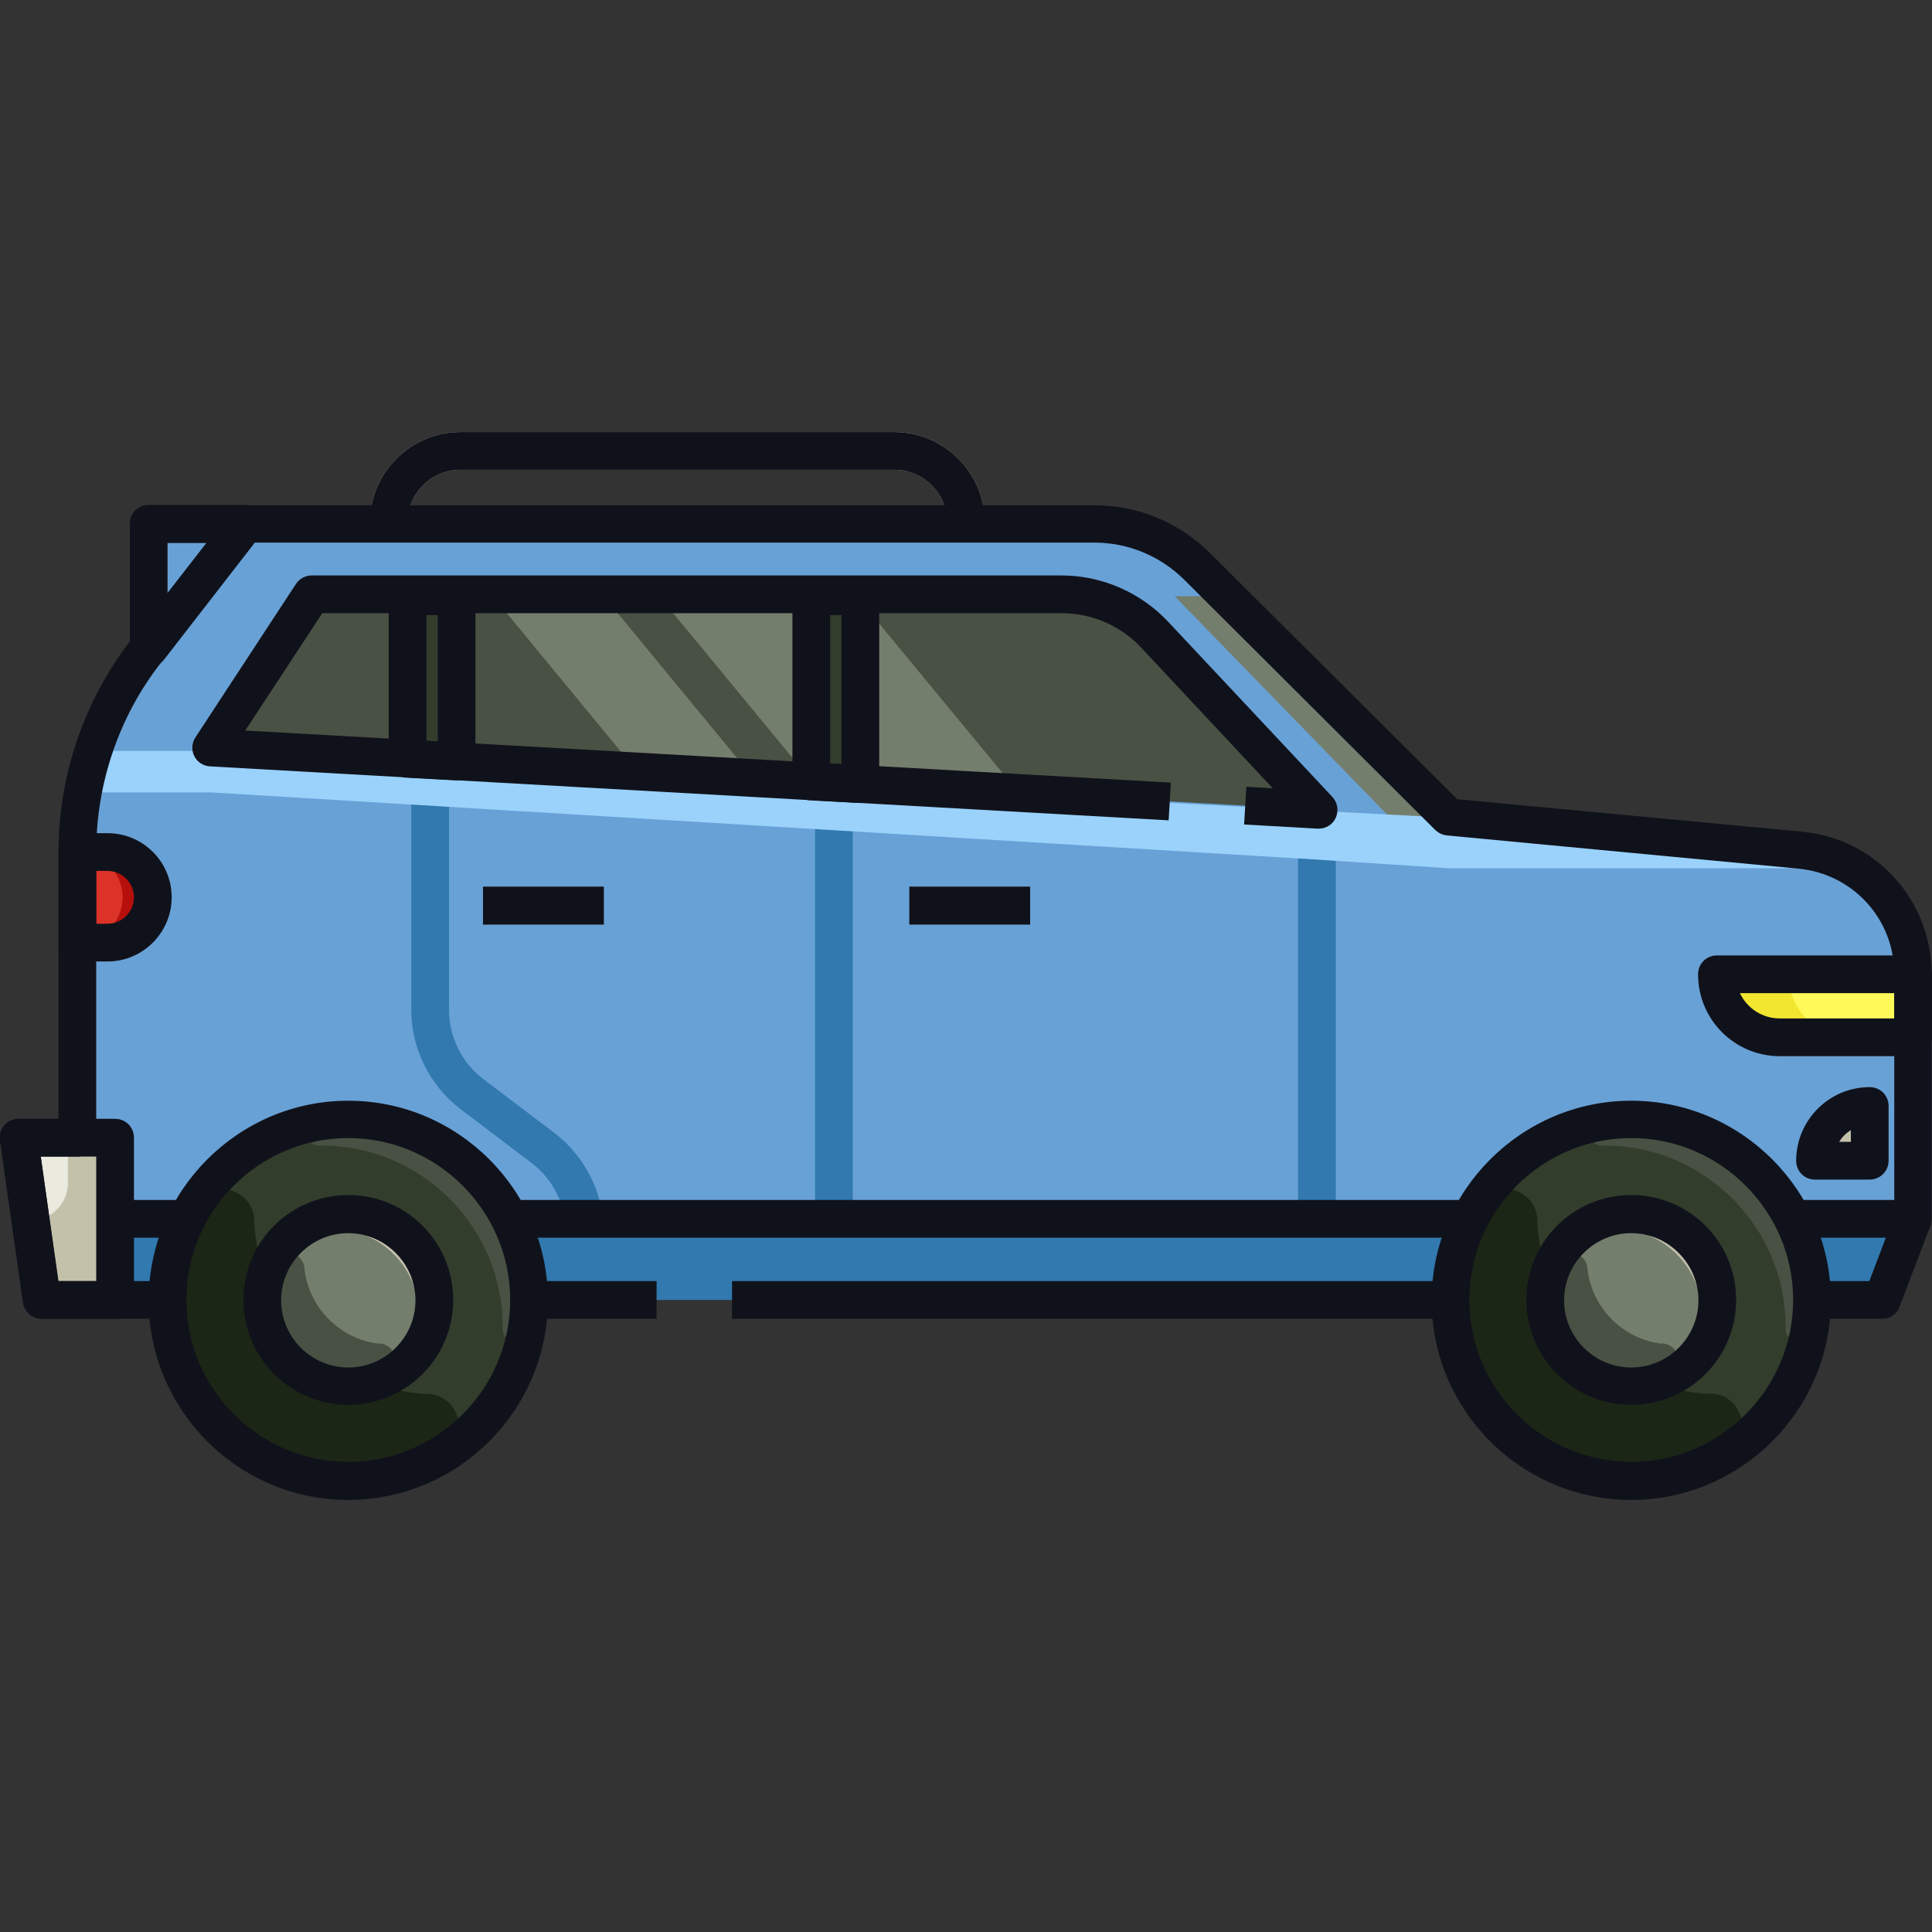 <svg xmlns="http://www.w3.org/2000/svg" xmlns:xlink="http://www.w3.org/1999/xlink" enable-background="new 0 0 512 512" viewBox="0 0 512 512" id="suv"><rect x="0" y="0" width="512" height="512" fill="#333333" stroke="none"/><path fill="#c4c1ab" d="M261,150h-10v-11.5c0-7.7-6.3-14-14-14H122c-7.7,0-14,6.3-14,14V150H98v-11.5
				c0-13.2,10.8-24,24-24h115c13.2,0,24,10.8,24,24V150z"></path><path fill="#68a1d6" d="M477.1,225.3l-93.1-8.8l-66.6-66.4c-7.3-7.2-17.1-11.3-27.4-11.3H65l-26.3,33.8
			c-11.8,15.2-18.2,33.8-18.2,53v75.8H5l6.1,43h487.8L507,323v-64.9C507,241.1,494,226.9,477.1,225.3z"></path><polygon fill="#747e6c" points="311.3 158 368.7 217 384 217 324.7 158"></polygon><rect width="32" height="10" x="128" y="235" fill="#323d2c"></rect><rect width="32" height="10" x="241" y="235" fill="#323d2c"></rect><path fill="#b5100b" d="M28.5,249.8h-8v-24h8c6.6,0,12,5.4,12,12v0C40.5,244.4,35.1,249.8,28.5,249.8z"></path><path fill="#db3328" d="M20.5,249.8L20.5,249.8l0-24h0c6.6,0,12,5.4,12,12v0C32.5,244.4,27.1,249.8,20.5,249.8z"></path><polygon fill="#ebeadf" points="30 344.5 11.1 344.5 5 301.5 30 301.5"></polygon><path fill="#f3e630" d="M471.7,274.9H507v-16.7h-52v0C455,267.4,462.5,274.9,471.7,274.9z"></path><path fill="#fffa5a" d="M490.6,274.9H507v-16.7h-33.1v0C473.9,267.4,481.4,274.9,490.6,274.9z"></path><polygon fill="#3179af" points="507 323 30 323 30 344.5 498.8 344.5"></polygon><path fill="#c4c1ab" d="M495.5,307.6H481l0,0c0-8,6.5-14.5,14.5-14.5l0,0V307.6z"></path><polygon fill="#68a1d6" points="39.4 171.8 65 138.9 39.4 138.9"></polygon><circle cx="92.3" cy="344.5" r="47.9" fill="#323d2c"></circle><path fill="#485143" d="M94.8,296.6c-3.7-0.2-7.3,0-10.8,0.7c-3.9,0.7-3.3,6.3,0.6,6.3c0.2,0,0.5,0,0.7,0
			c26.4,0,47.9,21.6,47.9,47.9c0,0.2,0,0.5,0,0.7c-0.1,3.9,5.6,4.5,6.3,0.6c0.6-3.5,0.8-7.1,0.7-10.8
			C138.9,317.6,119.1,297.9,94.8,296.6z"></path><path fill="#1c2617" d="M112.9,369.4c-24.4-1.2-44.3-21.1-45.5-45.5c0-0.2,0-0.4,0-0.6C67,315,56.1,312,51.6,319.1
			c-4.6,7.4-7.3,16.1-7.3,25.4c0,26.4,21.5,47.9,47.9,47.9c9.3,0,18.1-2.7,25.4-7.3c7.1-4.5,4.1-15.4-4.3-15.7
			C113.2,369.4,113,369.4,112.9,369.4z"></path><circle cx="92.3" cy="344.5" r="22.8" fill="#747e6c"></circle><path fill="#c4c1ab" d="M94,321.8c-1.3-0.1-2.5-0.1-3.8,0c-2.4,0.2-2.4,3.8,0.1,4c0.1,0,0.2,0,0.3,0
			c10.6,1.1,19.2,9.6,20.3,20.3c0,0.1,0,0.2,0,0.3c0.2,2.4,3.8,2.5,4,0.1c0.1-1.2,0.1-2.5,0-3.8C114.1,331.7,105.1,322.7,94,321.8z"></path><path fill="#485143" d="M100.4,356.1c-10.3-1.2-18.5-9.5-19.7-19.7c0-0.1,0-0.2,0-0.3c-0.5-4.6-6.7-5.8-8.8-1.7
			c-1.9,3.8-2.7,8.2-2.2,12.8c1.2,10.3,9.5,18.6,19.8,19.8c4.6,0.5,9-0.3,12.8-2.2c4.2-2.1,3-8.3-1.7-8.8
			C100.6,356.1,100.5,356.1,100.4,356.1z"></path><circle cx="432.3" cy="344.5" r="47.9" fill="#323d2c"></circle><circle cx="432.3" cy="344.5" r="22.8" fill="#747e6c"></circle><path fill="#3179af" d="M160,326.5h-10c0-7.1-3.4-13.9-9-18.2l-19-14.4c-8.1-6.2-13-16-13-26.2v-75.2h10v75.2
				c0,7.1,3.4,13.9,9,18.2l19,14.4C155.1,306.5,160,316.3,160,326.5z"></path><rect width="10" height="121" x="216" y="206" fill="#3179af"></rect><polygon fill="#3179af" points="354 327 344 327 344 214.5 354 214.8"></polygon><path fill="#485143" d="M82.7,157.5L56,198.1l293.4,16.5L306,168.2c-6.4-6.8-15.3-10.7-24.6-10.7H82.7z"></path><defs><path id="a" d="M82.7,157.5L56,198.1l293.4,16.5L306,168.2c-6.4-6.8-15.3-10.7-24.6-10.7H82.7z"></path></defs><clipPath id="b"><use overflow="visible" xlink:href="#a"></use></clipPath><polygon fill="#747e6c" points="208.2 216.5 178.8 216.5 124 150 153.4 150" clip-path="url(#b)"></polygon><polygon fill="#747e6c" points="275.3 216.5 222.9 216.5 168.1 150 220.4 150" clip-path="url(#b)"></polygon><polygon fill="#323d2c" points="228 207.8 228 158 215 158 215 207"></polygon><polygon fill="#323d2c" points="121 201.8 121 158 108 158 108 201"></polygon><path fill="#9ad2fc" d="M56,199H24.9c-1.2,3-2.1,7-2.9,11H56l293,17.8l35,2.3h106.4c-4-3-8.5-4-13.3-4.5l-93.1-8.9
			l-34.5-1.8L56,199z"></path><path fill="#485143" d="M434.8,296.6c-3.7-0.2-7.3,0-10.8,0.7c-3.9,0.7-3.3,6.3,0.6,6.3c0.2,0,0.5,0,0.7,0
			c26.4,0,47.9,21.6,47.9,47.9c0,0.2,0,0.5,0,0.7c-0.1,3.9,5.6,4.5,6.3,0.6c0.6-3.5,0.8-7.1,0.7-10.8
			C478.9,317.6,459.1,297.9,434.8,296.6z"></path><path fill="#1c2617" d="M452.9,369.4c-24.4-1.2-44.3-21.1-45.5-45.5c0-0.2,0-0.4,0-0.6
			c-0.3-8.4-11.3-11.4-15.7-4.3c-4.6,7.4-7.3,16.1-7.3,25.4c0,26.4,21.5,47.9,47.9,47.9c9.3,0,18.1-2.7,25.4-7.3
			c7.1-4.5,4.1-15.4-4.3-15.7C453.2,369.4,453,369.4,452.9,369.4z"></path><path fill="#c4c1ab" d="M434,321.8c-1.3-0.1-2.5-0.1-3.8,0c-2.4,0.2-2.4,3.8,0.1,4c0.1,0,0.2,0,0.3,0
			c10.6,1.1,19.2,9.6,20.3,20.3c0,0.1,0,0.2,0,0.3c0.2,2.4,3.8,2.5,4,0.1c0.1-1.2,0.1-2.5,0-3.8C454.1,331.7,445.1,322.7,434,321.8z
			"></path><path fill="#485143" d="M440.4,356.1c-10.3-1.2-18.5-9.5-19.7-19.7c0-0.1,0-0.2,0-0.3c-0.5-4.6-6.7-5.8-8.8-1.7
			c-1.9,3.8-2.7,8.2-2.2,12.8c1.2,10.3,9.5,18.6,19.8,19.8c4.6,0.5,9-0.3,12.8-2.2c4.2-2.1,3-8.3-1.7-8.8
			C440.6,356.1,440.5,356.1,440.4,356.1z"></path><path fill="#c4c1ab" d="M18,301.5v12c0,5.5-4.5,10-10,10h0l3,21h6.7H30V323v-21.5H18z"></path><path fill="#10121b" d="M92.3,397.5c-29.2,0-52.9-23.8-52.9-52.9s23.8-52.9,52.9-52.9s52.9,23.8,52.9,52.9
				S121.4,397.5,92.3,397.5z M92.3,301.6c-23.7,0-42.9,19.3-42.9,42.9s19.3,42.9,42.9,42.9s42.9-19.3,42.9-42.9
				S115.9,301.6,92.3,301.6z"></path><path fill="#10121b" d="M92.3 372.3c-15.3 0-27.8-12.4-27.8-27.8s12.4-27.8 27.8-27.8 27.8 12.4 27.8 27.8S107.6 372.3 92.3 372.3zM92.3 326.8c-9.8 0-17.8 8-17.8 17.8s8 17.8 17.8 17.8 17.8-8 17.8-17.8S102 326.8 92.3 326.8zM432.3 372.3c-15.3 0-27.8-12.4-27.8-27.8s12.4-27.8 27.8-27.8 27.8 12.4 27.8 27.8S447.6 372.3 432.3 372.3zM432.3 326.8c-9.8 0-17.8 8-17.8 17.8s8 17.8 17.8 17.8 17.8-8 17.8-17.8S442 326.8 432.3 326.8z"></path><path fill="#10121b" d="M432.3 397.5c-29.2 0-52.9-23.8-52.9-52.9s23.8-52.9 52.9-52.9 52.9 23.8 52.9 52.9S461.4 397.5 432.3 397.5zM432.3 301.6c-23.7 0-42.9 19.3-42.9 42.9s19.3 42.9 42.9 42.9 42.9-19.3 42.9-42.9S455.9 301.6 432.3 301.6zM349.5 219.6c-.1 0-.2 0-.3 0l-19.5-1.1.6-10 7 .4-34.9-37.3c-5.4-5.8-13.1-9.1-21-9.1h-196L65 193.6l245.3 13.8-.6 10-254-14.3c-1.8-.1-3.4-1.1-4.2-2.7-.8-1.6-.7-3.5.3-5l26.6-40.6c.9-1.4 2.5-2.3 4.2-2.3h198.7c10.7 0 21 4.5 28.3 12.3l43.5 46.4c1.4 1.5 1.7 3.7.9 5.5C353.2 218.5 351.4 219.6 349.5 219.6z"></path><rect width="32" height="10" x="128" y="235" fill="#10121b"></rect><rect width="32" height="10" x="241" y="235" fill="#10121b"></rect><path fill="#10121b" d="M261 138.5h-10c0-7.7-6.3-14-14-14H122c-7.7 0-14 6.3-14 14H98c0-13.2 10.8-24 24-24h115C250.2 114.5 261 125.3 261 138.5zM228 212.8c-.1 0-.2 0-.3 0l-13-.7c-2.6-.1-4.7-2.3-4.7-5v-49.5c0-2.8 2.2-4.5 5-4.5h13c2.8 0 5 1.8 5 4.5v50.2c0 1.4-.6 2.7-1.6 3.6C230.5 212.3 229.3 212.8 228 212.8zM220 202.3l3 .2V163h-3V202.3zM121 206.8c-.1 0-.2 0-.3 0l-13-.7c-2.6-.1-4.7-2.3-4.7-5v-43.5c0-2.8 2.2-4.5 5-4.5h13c2.8 0 5 1.8 5 4.5v44.2c0 1.4-.6 2.7-1.6 3.6C123.5 206.3 122.3 206.8 121 206.8zM113 196.3l3 .2V163h-3V196.3zM28.5 254.8h-8c-2.8 0-5-2.2-5-5v-24c0-2.8 2.2-5 5-5h8c9.4 0 17 7.6 17 17C45.5 247.1 37.9 254.8 28.5 254.8zM25.5 244.8h3c3.9 0 7-3.2 7-7 0-3.9-3.2-7-7-7h-3V244.8zM30.5 349.5H11.1c-2.5 0-4.6-1.8-5-4.3l-6.1-43c-.2-1.4.2-2.9 1.2-4 1-1.1 2.3-1.7 3.8-1.7h25.5c2.8 0 5 2.2 5 5v43C35.5 347.3 33.3 349.5 30.5 349.5zM15.4 339.5h10.1v-33H10.8L15.4 339.5zM507 279.9h-35.3c-12 0-21.7-9.7-21.7-21.7 0-2.8 2.2-5 5-5h52c2.8 0 5 2.2 5 5v16.7C512 277.6 509.8 279.9 507 279.9zM461.1 263.2c1.9 4 5.9 6.7 10.6 6.7H502v-6.7H461.1z"></path><rect width="254.3" height="10" x="135.1" y="318" fill="#10121b"></rect><rect width="31.9" height="10" x="475.1" y="318" fill="#10121b"></rect><rect width="18.9" height="10" x="30.5" y="318" fill="#10121b"></rect><path fill="#10121b" d="M495.5 312.6H481c-2.8 0-5-2.2-5-5 0-10.7 8.7-19.5 19.5-19.5 2.8 0 5 2.2 5 5v14.5C500.5 310.3 498.3 312.6 495.5 312.6zM487.4 302.6h3.1v-3.1C489.2 300.3 488.2 301.3 487.4 302.6zM39.4 176.8c-.5 0-1.1-.1-1.6-.3-2-.7-3.4-2.6-3.4-4.7v-33c0-2.8 2.2-5 5-5H65c1.9 0 3.7 1.1 4.5 2.8s.6 3.8-.5 5.3l-25.6 33C42.3 176.2 40.9 176.8 39.4 176.8zM44.4 143.9v13.4l10.4-13.4H44.4z"></path><path fill="#10121b" d="M498.8,349.5h-18.6v-10h15.2l6.6-17.4v-64c0-14.5-10.9-26.5-25.4-27.9l-93.1-8.8
				c-1.2-0.1-2.2-0.6-3.1-1.4l-66.6-66.4c-6.4-6.3-14.8-9.8-23.8-9.8H67.4l-24.8,31.9c-11.1,14.2-17.1,32-17.1,50v75.8
				c0,2.8-2.2,5-5,5h-9.7l4.7,33h28.9v10H11.1c-2.5,0-4.6-1.8-5-4.3l-6.1-43c-0.2-1.4,0.2-2.9,1.2-4c1-1.1,2.3-1.7,3.8-1.7h10.5
				v-70.8c0-20.2,6.8-40.1,19.2-56.1l26.3-33.8c0.9-1.2,2.4-1.9,3.9-1.9h225c11.7,0,22.6,4.5,30.9,12.8l65.4,65.1l91.3,8.6
				c19.6,1.8,34.4,18.1,34.4,37.8V323c0,0.6-0.1,1.2-0.3,1.8l-8.2,21.5C502.8,348.2,500.9,349.5,498.8,349.5z"></path><rect width="190.3" height="10" x="194" y="339.5" fill="#10121b"></rect><rect width="33.8" height="10" x="140.2" y="339.5" fill="#10121b"></rect></svg>